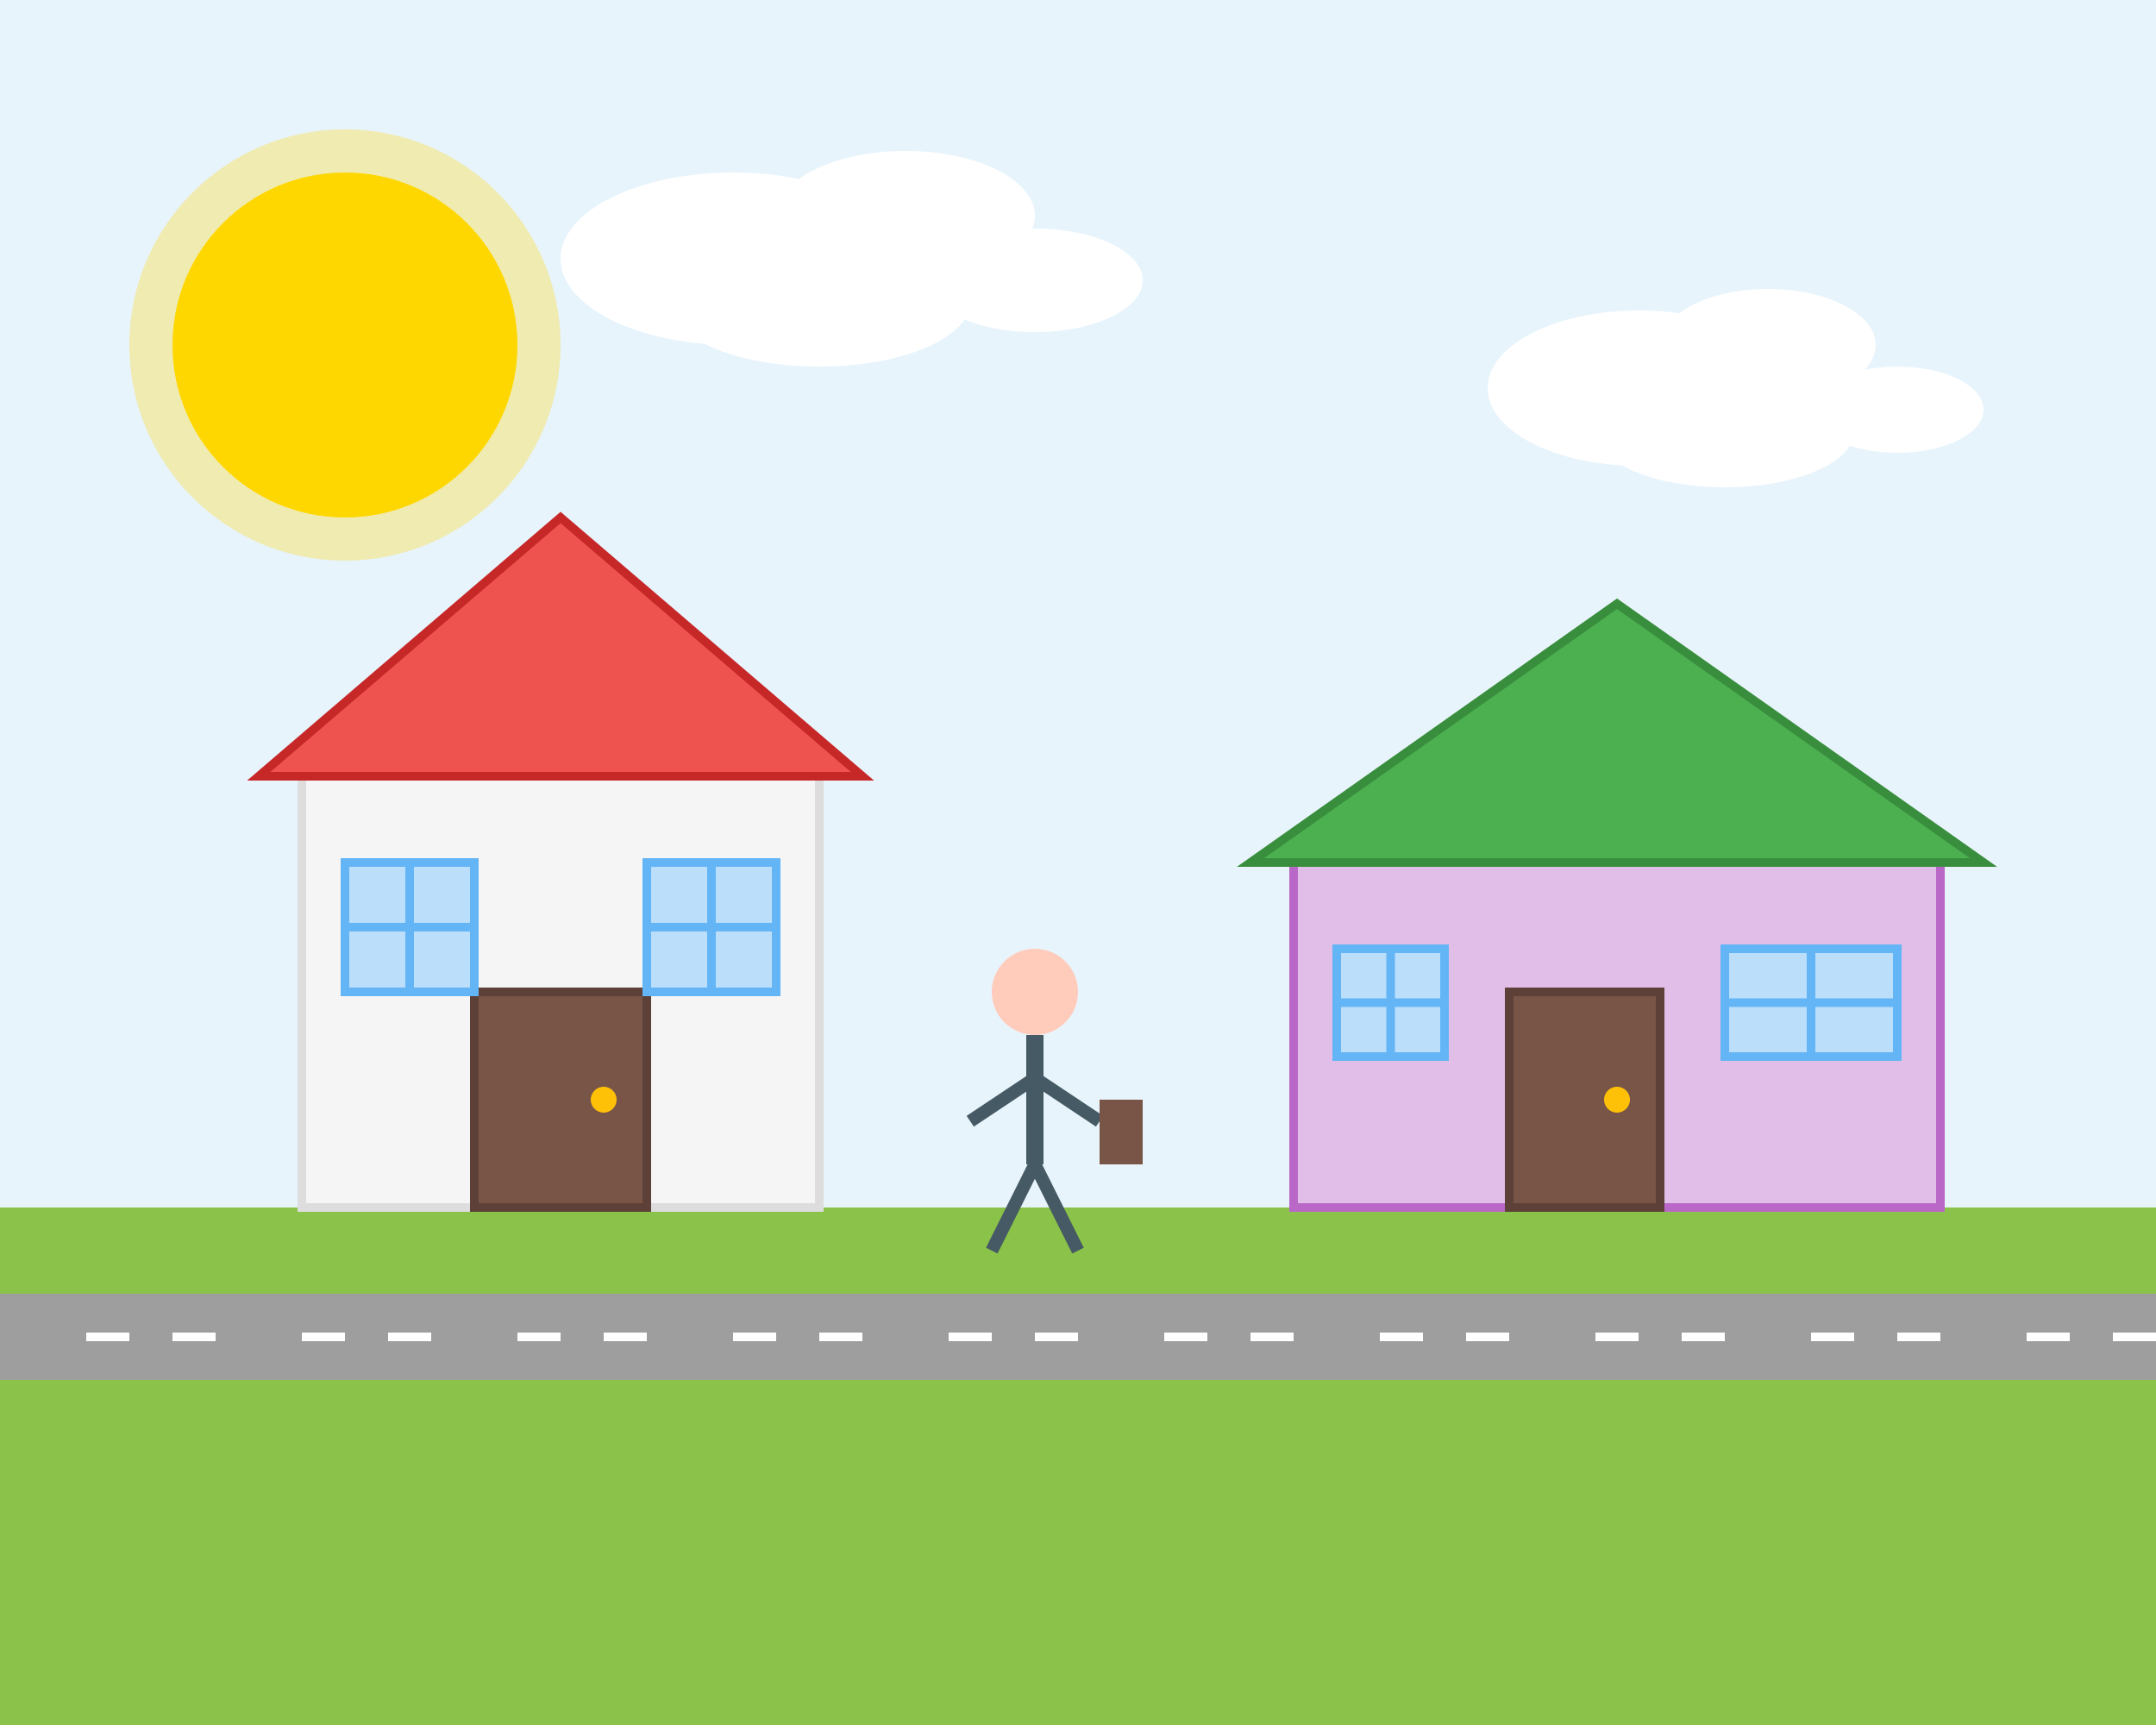 <svg width="500" height="400" viewBox="0 0 500 400" xmlns="http://www.w3.org/2000/svg">
  <!-- 背景 -->
  <rect width="500" height="400" fill="#e8f4fc"/>

  <!-- 太陽 -->
  <circle cx="80" cy="80" r="40" fill="#ffd700" class="sun-svg">
    <animate attributeName="opacity" values="0.8;1;0.8" dur="4s" repeatCount="indefinite"/>
  </circle>
  <circle cx="80" cy="80" r="50" fill="#ffd700" opacity="0.3" class="sun-glow">
    <animate attributeName="r" values="45;55;45" dur="4s" repeatCount="indefinite"/>
  </circle>

  <!-- 雲 -->
  <g class="cloud-svg">
    <ellipse cx="170" cy="60" rx="40" ry="20" fill="#ffffff"/>
    <ellipse cx="210" cy="50" rx="30" ry="15" fill="#ffffff"/>
    <ellipse cx="240" cy="65" rx="25" ry="12" fill="#ffffff"/>
    <ellipse cx="190" cy="70" rx="35" ry="15" fill="#ffffff"/>
    <animateTransform attributeName="transform" type="translate" from="-600 0" to="500 0" dur="60s" repeatCount="indefinite"/>
  </g>

  <g class="cloud-svg">
    <ellipse cx="380" cy="90" rx="35" ry="18" fill="#ffffff"/>
    <ellipse cx="410" cy="80" rx="25" ry="13" fill="#ffffff"/>
    <ellipse cx="440" cy="95" rx="20" ry="10" fill="#ffffff"/>
    <ellipse cx="400" cy="100" rx="30" ry="13" fill="#ffffff"/>
    <animateTransform attributeName="transform" type="translate" from="-300 0" to="500 0" dur="50s" repeatCount="indefinite"/>
  </g>

  <!-- 地面 -->
  <rect x="0" y="280" width="500" height="120" fill="#8bc34a"/>

  <!-- 家1 -->
  <g class="house-1">
    <!-- 家の本体 -->
    <rect x="70" y="180" width="120" height="100" fill="#f5f5f5" stroke="#ddd" stroke-width="2"/>
    <!-- 屋根 -->
    <polygon points="60,180 130,120 200,180" fill="#ef5350" stroke="#c62828" stroke-width="2"/>
    <!-- ドア -->
    <rect x="110" y="230" width="40" height="50" fill="#795548" stroke="#5d4037" stroke-width="2"/>
    <circle cx="140" cy="255" r="3" fill="#ffc107"/>
    <!-- 窓 -->
    <rect x="80" y="200" width="30" height="30" fill="#bbdefb" stroke="#64b5f6" stroke-width="2"/>
    <line x1="80" y1="215" x2="110" y2="215" stroke="#64b5f6" stroke-width="2"/>
    <line x1="95" y1="200" x2="95" y2="230" stroke="#64b5f6" stroke-width="2"/>
    <rect x="150" y="200" width="30" height="30" fill="#bbdefb" stroke="#64b5f6" stroke-width="2"/>
    <line x1="150" y1="215" x2="180" y2="215" stroke="#64b5f6" stroke-width="2"/>
    <line x1="165" y1="200" x2="165" y2="230" stroke="#64b5f6" stroke-width="2"/>
    <animateTransform attributeName="transform" type="translate" values="0 0; 0 -5; 0 0" dur="3s" repeatCount="indefinite"/>
  </g>

  <!-- 家2 -->
  <g class="house-2">
    <!-- 家の本体 -->
    <rect x="300" y="200" width="150" height="80" fill="#e1bee7" stroke="#ba68c8" stroke-width="2"/>
    <!-- 屋根 -->
    <polygon points="290,200 375,140 460,200" fill="#4caf50" stroke="#388e3c" stroke-width="2"/>
    <!-- ドア -->
    <rect x="350" y="230" width="35" height="50" fill="#795548" stroke="#5d4037" stroke-width="2"/>
    <circle cx="375" cy="255" r="3" fill="#ffc107"/>
    <!-- 窓 -->
    <rect x="310" y="220" width="25" height="25" fill="#bbdefb" stroke="#64b5f6" stroke-width="2"/>
    <line x1="310" y1="232.5" x2="335" y2="232.5" stroke="#64b5f6" stroke-width="2"/>
    <line x1="322.5" y1="220" x2="322.5" y2="245" stroke="#64b5f6" stroke-width="2"/>
    <rect x="400" y="220" width="40" height="25" fill="#bbdefb" stroke="#64b5f6" stroke-width="2"/>
    <line x1="400" y1="232.5" x2="440" y2="232.5" stroke="#64b5f6" stroke-width="2"/>
    <line x1="420" y1="220" x2="420" y2="245" stroke="#64b5f6" stroke-width="2"/>
    <animateTransform attributeName="transform" type="translate" values="0 0; 0 -5; 0 0" dur="4s" repeatCount="indefinite"/>
  </g>

  <!-- 歩く人 -->
  <g class="person">
    <!-- 頭 -->
    <circle cx="240" cy="230" r="10" fill="#ffccbc"/>
    <!-- 体 -->
    <line x1="240" y1="240" x2="240" y2="270" stroke="#455a64" stroke-width="4"/>
    <!-- 腕 -->
    <line x1="240" y1="250" x2="225" y2="260" stroke="#455a64" stroke-width="3" class="arm-left">
      <animate attributeName="x2" values="225;235;225" dur="0.5s" repeatCount="indefinite"/>
    </line>
    <line x1="240" y1="250" x2="255" y2="260" stroke="#455a64" stroke-width="3" class="arm-right">
      <animate attributeName="x2" values="255;245;255" dur="0.5s" repeatCount="indefinite"/>
    </line>
    <!-- 足 -->
    <line x1="240" y1="270" x2="230" y2="290" stroke="#455a64" stroke-width="3" class="leg-left">
      <animate attributeName="x2" values="230;240;230" dur="0.5s" repeatCount="indefinite"/>
    </line>
    <line x1="240" y1="270" x2="250" y2="290" stroke="#455a64" stroke-width="3" class="leg-right">
      <animate attributeName="x2" values="250;240;250" dur="0.5s" repeatCount="indefinite"/>
    </line>
    <!-- カバン -->
    <rect x="255" y="255" width="10" height="15" fill="#795548"/>
    <animateTransform attributeName="transform" type="translate" from="-300 0" to="500 0" dur="15s" repeatCount="indefinite"/>
  </g>

  <!-- 道路 -->
  <rect x="0" y="300" width="500" height="20" fill="#9e9e9e"/>
  <line x1="20" y1="310" x2="50" y2="310" stroke="#ffffff" stroke-width="2" stroke-dasharray="10,10"/>
  <line x1="70" y1="310" x2="100" y2="310" stroke="#ffffff" stroke-width="2" stroke-dasharray="10,10"/>
  <line x1="120" y1="310" x2="150" y2="310" stroke="#ffffff" stroke-width="2" stroke-dasharray="10,10"/>
  <line x1="170" y1="310" x2="200" y2="310" stroke="#ffffff" stroke-width="2" stroke-dasharray="10,10"/>
  <line x1="220" y1="310" x2="250" y2="310" stroke="#ffffff" stroke-width="2" stroke-dasharray="10,10"/>
  <line x1="270" y1="310" x2="300" y2="310" stroke="#ffffff" stroke-width="2" stroke-dasharray="10,10"/>
  <line x1="320" y1="310" x2="350" y2="310" stroke="#ffffff" stroke-width="2" stroke-dasharray="10,10"/>
  <line x1="370" y1="310" x2="400" y2="310" stroke="#ffffff" stroke-width="2" stroke-dasharray="10,10"/>
  <line x1="420" y1="310" x2="450" y2="310" stroke="#ffffff" stroke-width="2" stroke-dasharray="10,10"/>
  <line x1="470" y1="310" x2="500" y2="310" stroke="#ffffff" stroke-width="2" stroke-dasharray="10,10"/>
</svg>
